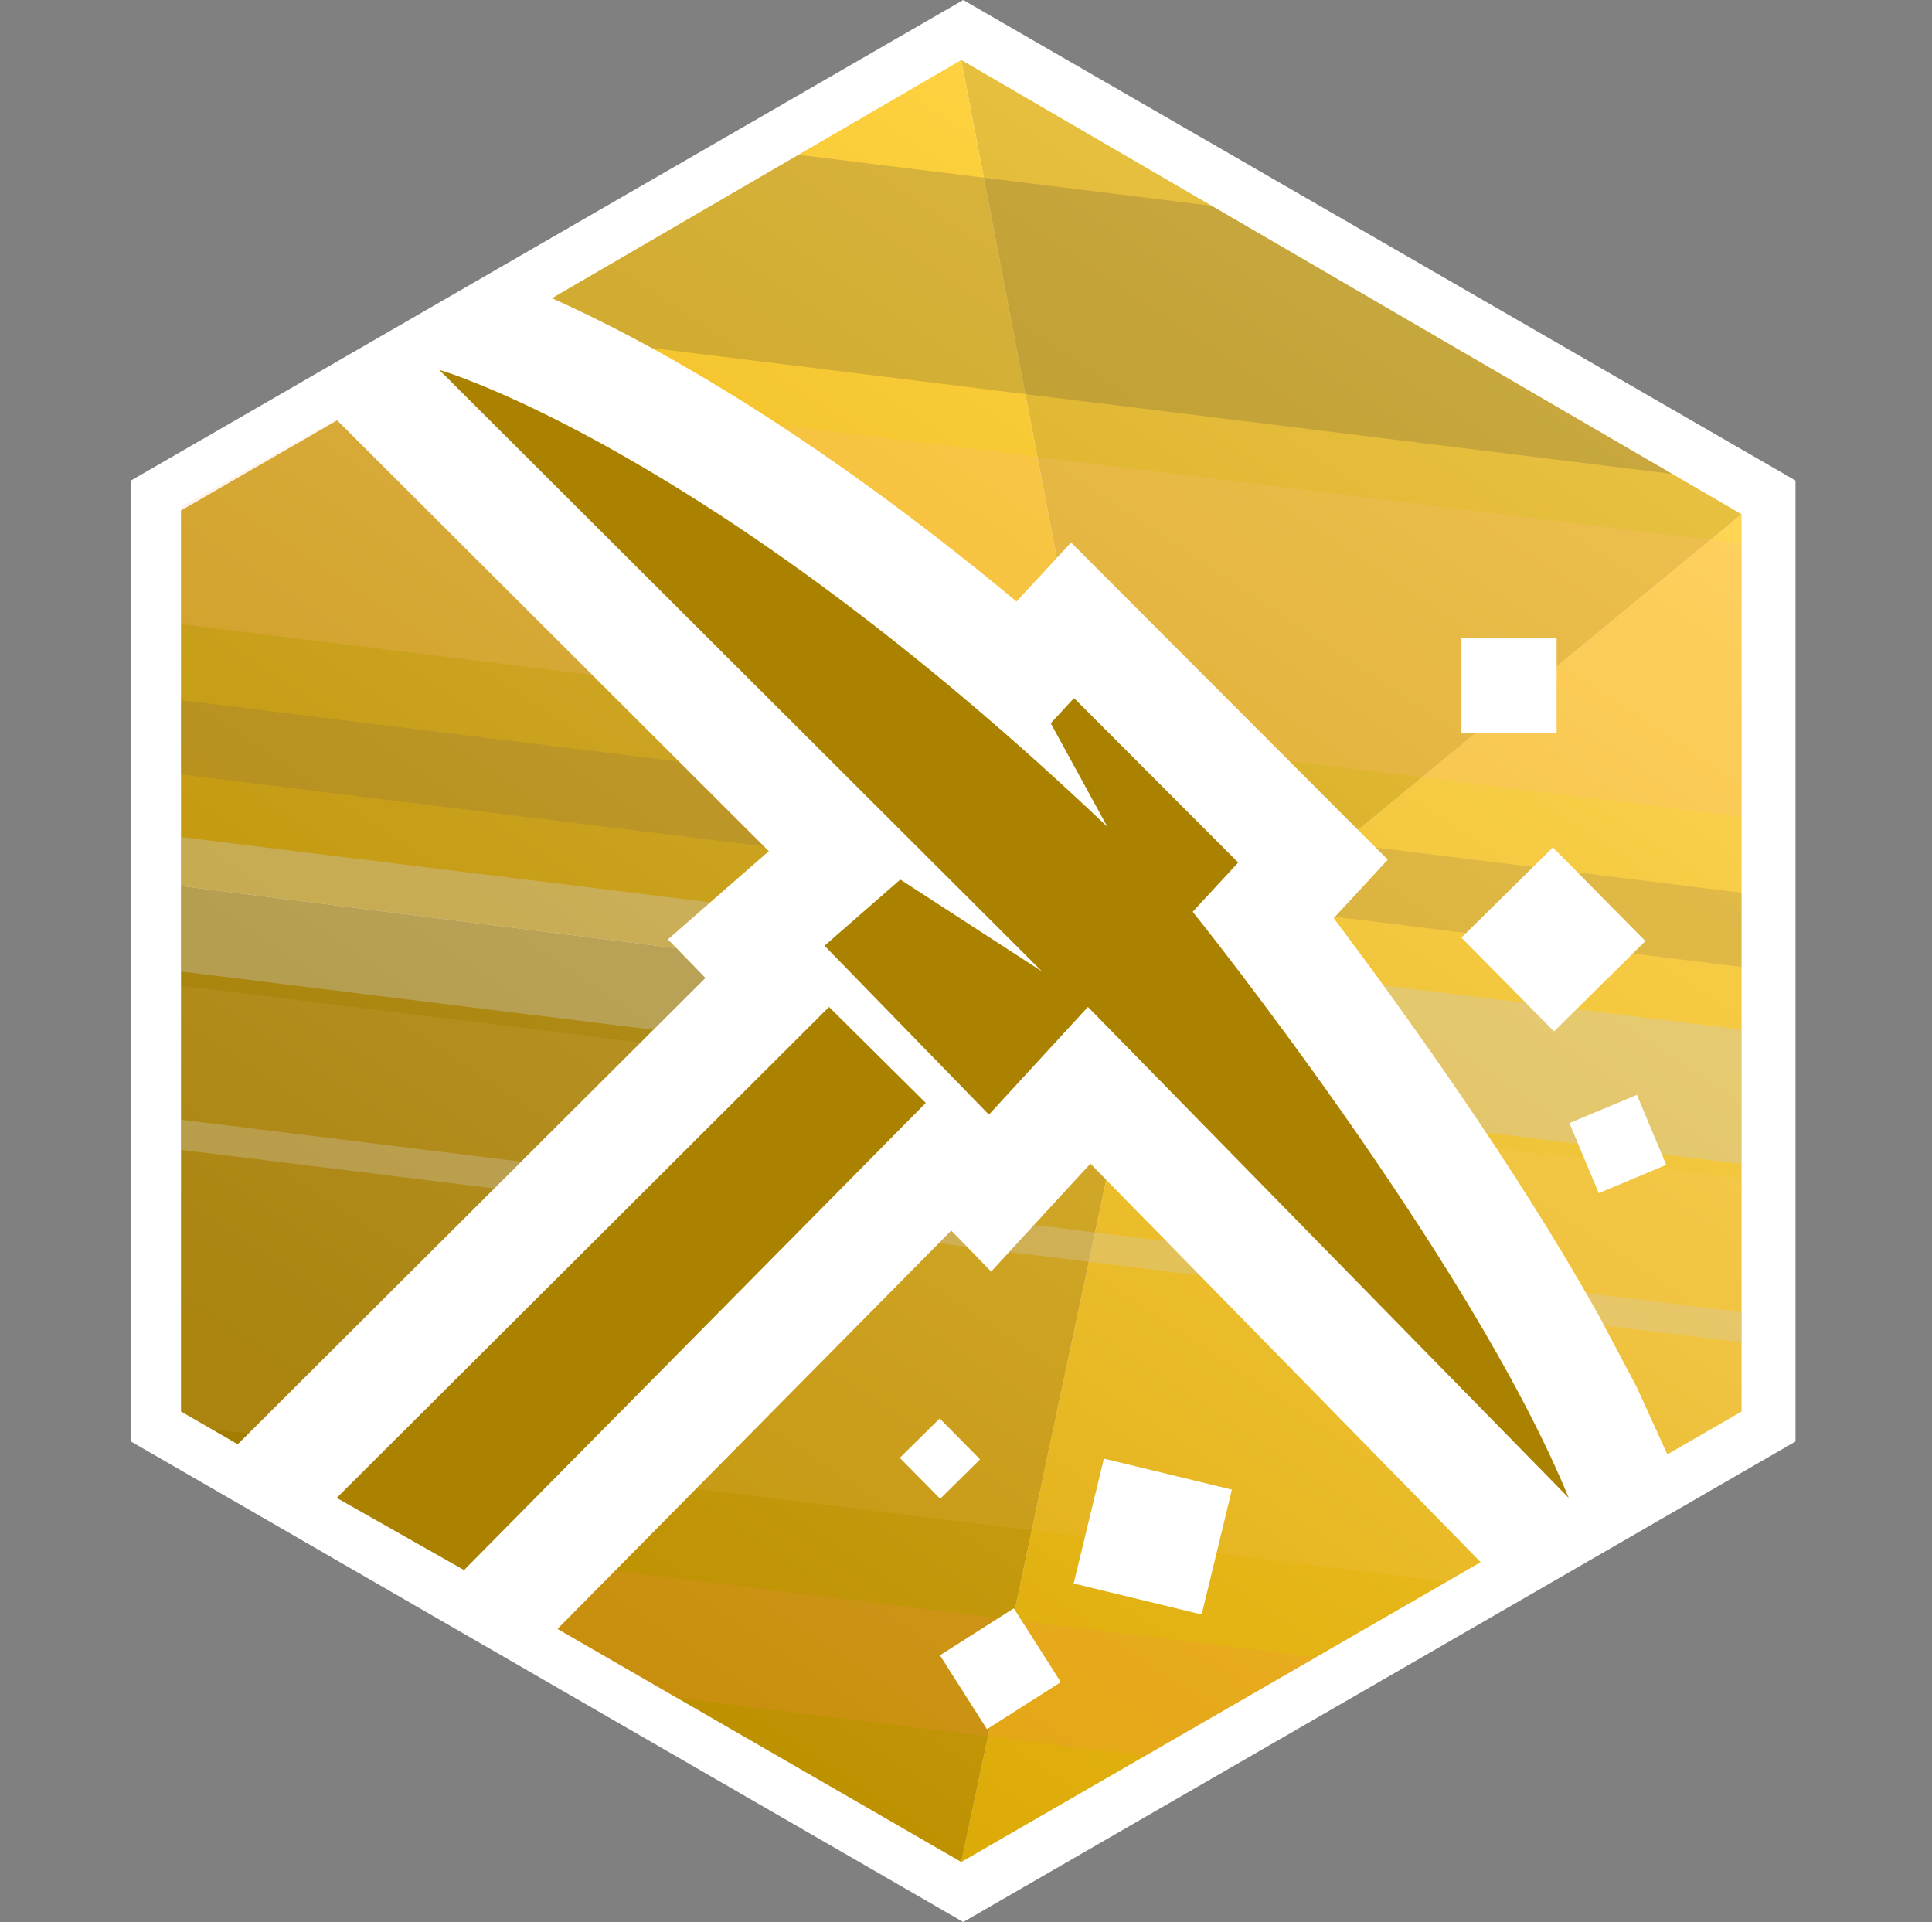 <?xml version="1.0" encoding="UTF-8" standalone="no"?>
<!DOCTYPE svg PUBLIC "-//W3C//DTD SVG 1.1//EN" "http://www.w3.org/Graphics/SVG/1.1/DTD/svg11.dtd">
<svg width="100%" height="100%" viewBox="0 0 193 192" version="1.1" xmlns="http://www.w3.org/2000/svg" xmlns:xlink="http://www.w3.org/1999/xlink" xml:space="preserve" xmlns:serif="http://www.serif.com/" style="fill-rule:evenodd;clip-rule:evenodd;stroke-linejoin:round;stroke-miterlimit:2;">
    <rect x="0" y="0" width="193" height="192" fill="#808080" stroke="none"/>
    <rect id="gold" x="0.225" y="0" width="192" height="192" style="fill:#fff;fill-opacity:0;"/>
    <path d="M96.225,0L179.363,48L179.363,144L96.225,192L13.086,144L13.086,48L96.225,0Z" style="fill:#fff;"/>
    <path d="M33.635,149.634L82.818,100.59L92.484,110.176L46.358,156.839L33.635,149.634ZM43.875,36.944C43.875,36.944 70.664,44.623 110.622,82.591L104.964,72.252L107.292,69.735L123.693,86.162L119.146,91.077C119.146,91.077 146.91,125.658 156.709,149.634L108.68,100.59L98.79,111.347L82.368,94.472L89.937,87.86L104.098,97.047L43.875,36.944Z" style="fill:#aa8200;"/>
    <path d="M96.028,6L173.971,51L173.971,141L96.028,186L18.086,141L18.086,51L96.028,6Z" style="fill:none;"/>
    <clipPath id="_clip1">
        <path d="M96.028,6L173.971,51L173.971,141L96.028,186L18.086,141L18.086,51L96.028,6Z"/>
    </clipPath>
    <g clip-path="url(#_clip1)">
        <g>
            <path d="M110.507,117.861L108.927,116.248L99.013,127.031L95.028,122.936L55.673,162.749L96.028,186L110.507,117.861Z" style="fill:#d4a200;"/>
            <path d="M110.507,117.861L147.929,156.074L96.028,186L110.507,117.861Z" style="fill:#ffc507;"/>
            <path d="M166.58,145.32L163.496,138.541L159.722,131.415L159.526,131.064C151.19,116.203 139.933,100.608 133.238,91.718L138.64,85.878L135.668,82.901L173.971,51.375L173.971,141.058L166.58,145.32Z" style="fill:#ffc91b;"/>
            <path d="M67.577,94.73L70.459,97.691L23.751,144.268L18.086,141.058L18.086,88.506L67.577,94.73Z" style="fill:#ae8500;"/>
            <path d="M173.971,51.375L135.668,82.901L106.997,54.183L105.569,55.727L96.028,6L173.971,51.375Z" style="fill:#deaa00;"/>
            <path d="M33.592,41.911L76.795,85.027L66.71,93.838L67.577,94.73L18.086,88.506L18.086,50.619L33.592,41.911Z" style="fill:#d09f00;"/>
            <path d="M105.569,55.727L96.028,6L55.148,29.79C64.318,33.884 80.588,42.649 101.544,60.077L105.569,55.727Z" style="fill:#ffc403;"/>
        </g>
        <path d="M55.673,162.749L95.028,122.936L99.013,127.031L108.927,116.248L147.929,156.074L96.028,186L55.673,162.749ZM106.997,54.183L101.544,60.077C80.588,42.649 64.318,33.884 55.148,29.79L96.028,6L173.971,51.375L173.971,141.058L166.58,145.32L163.496,138.541L159.722,131.415L159.526,131.064C151.19,116.203 139.933,100.608 133.238,91.718L138.64,85.878L106.997,54.183ZM18.086,50.619L33.592,41.911L76.795,85.027L66.71,93.838L70.459,97.691L23.751,144.268L18.086,141.058L18.086,50.619Z" style="fill:url(#_Linear2);"/>
    </g>
    <g opacity="0.4">
        <path d="M55.673,162.749L95.028,122.936L99.013,127.031L108.927,116.248L147.929,156.074L96.028,186L55.673,162.749ZM106.997,54.183L101.544,60.077C80.588,42.649 64.318,33.884 55.148,29.79L96.028,6L173.971,51.375L173.971,141.058L166.58,145.32L163.496,138.541L159.722,131.415L159.526,131.064C151.19,116.203 139.933,100.608 133.238,91.718L138.64,85.878L106.997,54.183ZM18.086,50.619L33.592,41.911L76.795,85.027L66.71,93.838L70.459,97.691L23.751,144.268L18.086,141.058L18.086,50.619Z" style="fill:none;"/>
        <clipPath id="_clip3">
            <path d="M55.673,162.749L95.028,122.936L99.013,127.031L108.927,116.248L147.929,156.074L96.028,186L55.673,162.749ZM106.997,54.183L101.544,60.077C80.588,42.649 64.318,33.884 55.148,29.79L96.028,6L173.971,51.375L173.971,141.058L166.58,145.32L163.496,138.541L159.722,131.415L159.526,131.064C151.19,116.203 139.933,100.608 133.238,91.718L138.64,85.878L106.997,54.183ZM18.086,50.619L33.592,41.911L76.795,85.027L66.71,93.838L70.459,97.691L23.751,144.268L18.086,141.058L18.086,50.619Z"/>
        </clipPath>
        <g clip-path="url(#_clip3)">
            <g>
                <path d="M200.365,57.572L-17.203,30.733L-20.516,57.592L197.052,84.431L200.365,57.572Z" style="fill:#ffb78c;fill-opacity:0.46;"/>
                <path d="M201.324,92.55L-16.244,65.711L-17.145,73.015L200.423,99.854L201.324,92.55Z" style="fill:#77634b;fill-opacity:0.46;"/>
                <path d="M200.789,134.392L-16.779,107.553L-17.145,110.515L200.423,137.354L200.789,134.392Z" style="fill:#cdcdcd;fill-opacity:0.86;"/>
                <path d="M202.055,106.312L-15.513,79.473L-17.145,92.702L200.423,119.541L202.055,106.312Z" style="fill:#cdcdcd;fill-opacity:0.86;"/>
                <path d="M211.147,31.674L-6.421,4.835L-8.986,25.625L208.582,52.464L211.147,31.674Z" style="fill:#343434;fill-opacity:0.46;"/>
                <path d="M190.979,119.804L-26.589,92.965L-31.925,136.22L185.644,163.059L190.979,119.804Z" style="fill:#ffd0a5;fill-opacity:0.21;"/>
                <path d="M193.684,173.234L-23.884,146.395L-25.335,158.157L192.233,184.996L193.684,173.234Z" style="fill:#f8874a;fill-opacity:0.46;"/>
            </g>
        </g>
    </g>
    <g id="pedres">
        <rect x="145.995" y="63.747" width="9.505" height="9.505" style="fill:#fff;"/>
        <path d="M164.371,94.01L155.125,84.65L145.995,93.668L155.241,103.029L164.371,94.01Z" style="fill:#fff;"/>
        <path d="M123.064,148.806L110.276,145.708L107.254,158.181L120.042,161.279L123.064,148.806Z" style="fill:#fff;"/>
        <path d="M97.907,145.783L93.872,141.697L89.887,145.633L93.922,149.719L97.907,145.783Z" style="fill:#fff;"/>
        <path d="M166.451,116.363L163.519,109.37L156.779,112.195L159.711,119.189L166.451,116.363Z" style="fill:#fff;"/>
        <path d="M101.275,160.659L93.897,165.355L98.593,172.733L105.971,168.037L101.275,160.659Z" style="fill:#fff;"/>
    </g>
    <defs>
        <linearGradient id="_Linear2" x1="0" y1="0" x2="1" y2="0" gradientUnits="userSpaceOnUse" gradientTransform="matrix(-86.087,129.305,-129.305,-86.087,133.528,27.534)"><stop offset="0" style="stop-color:#fff3d4;stop-opacity:0.3"/><stop offset="1" style="stop-color:#896900;stop-opacity:0.3"/></linearGradient>
    </defs>
</svg>
